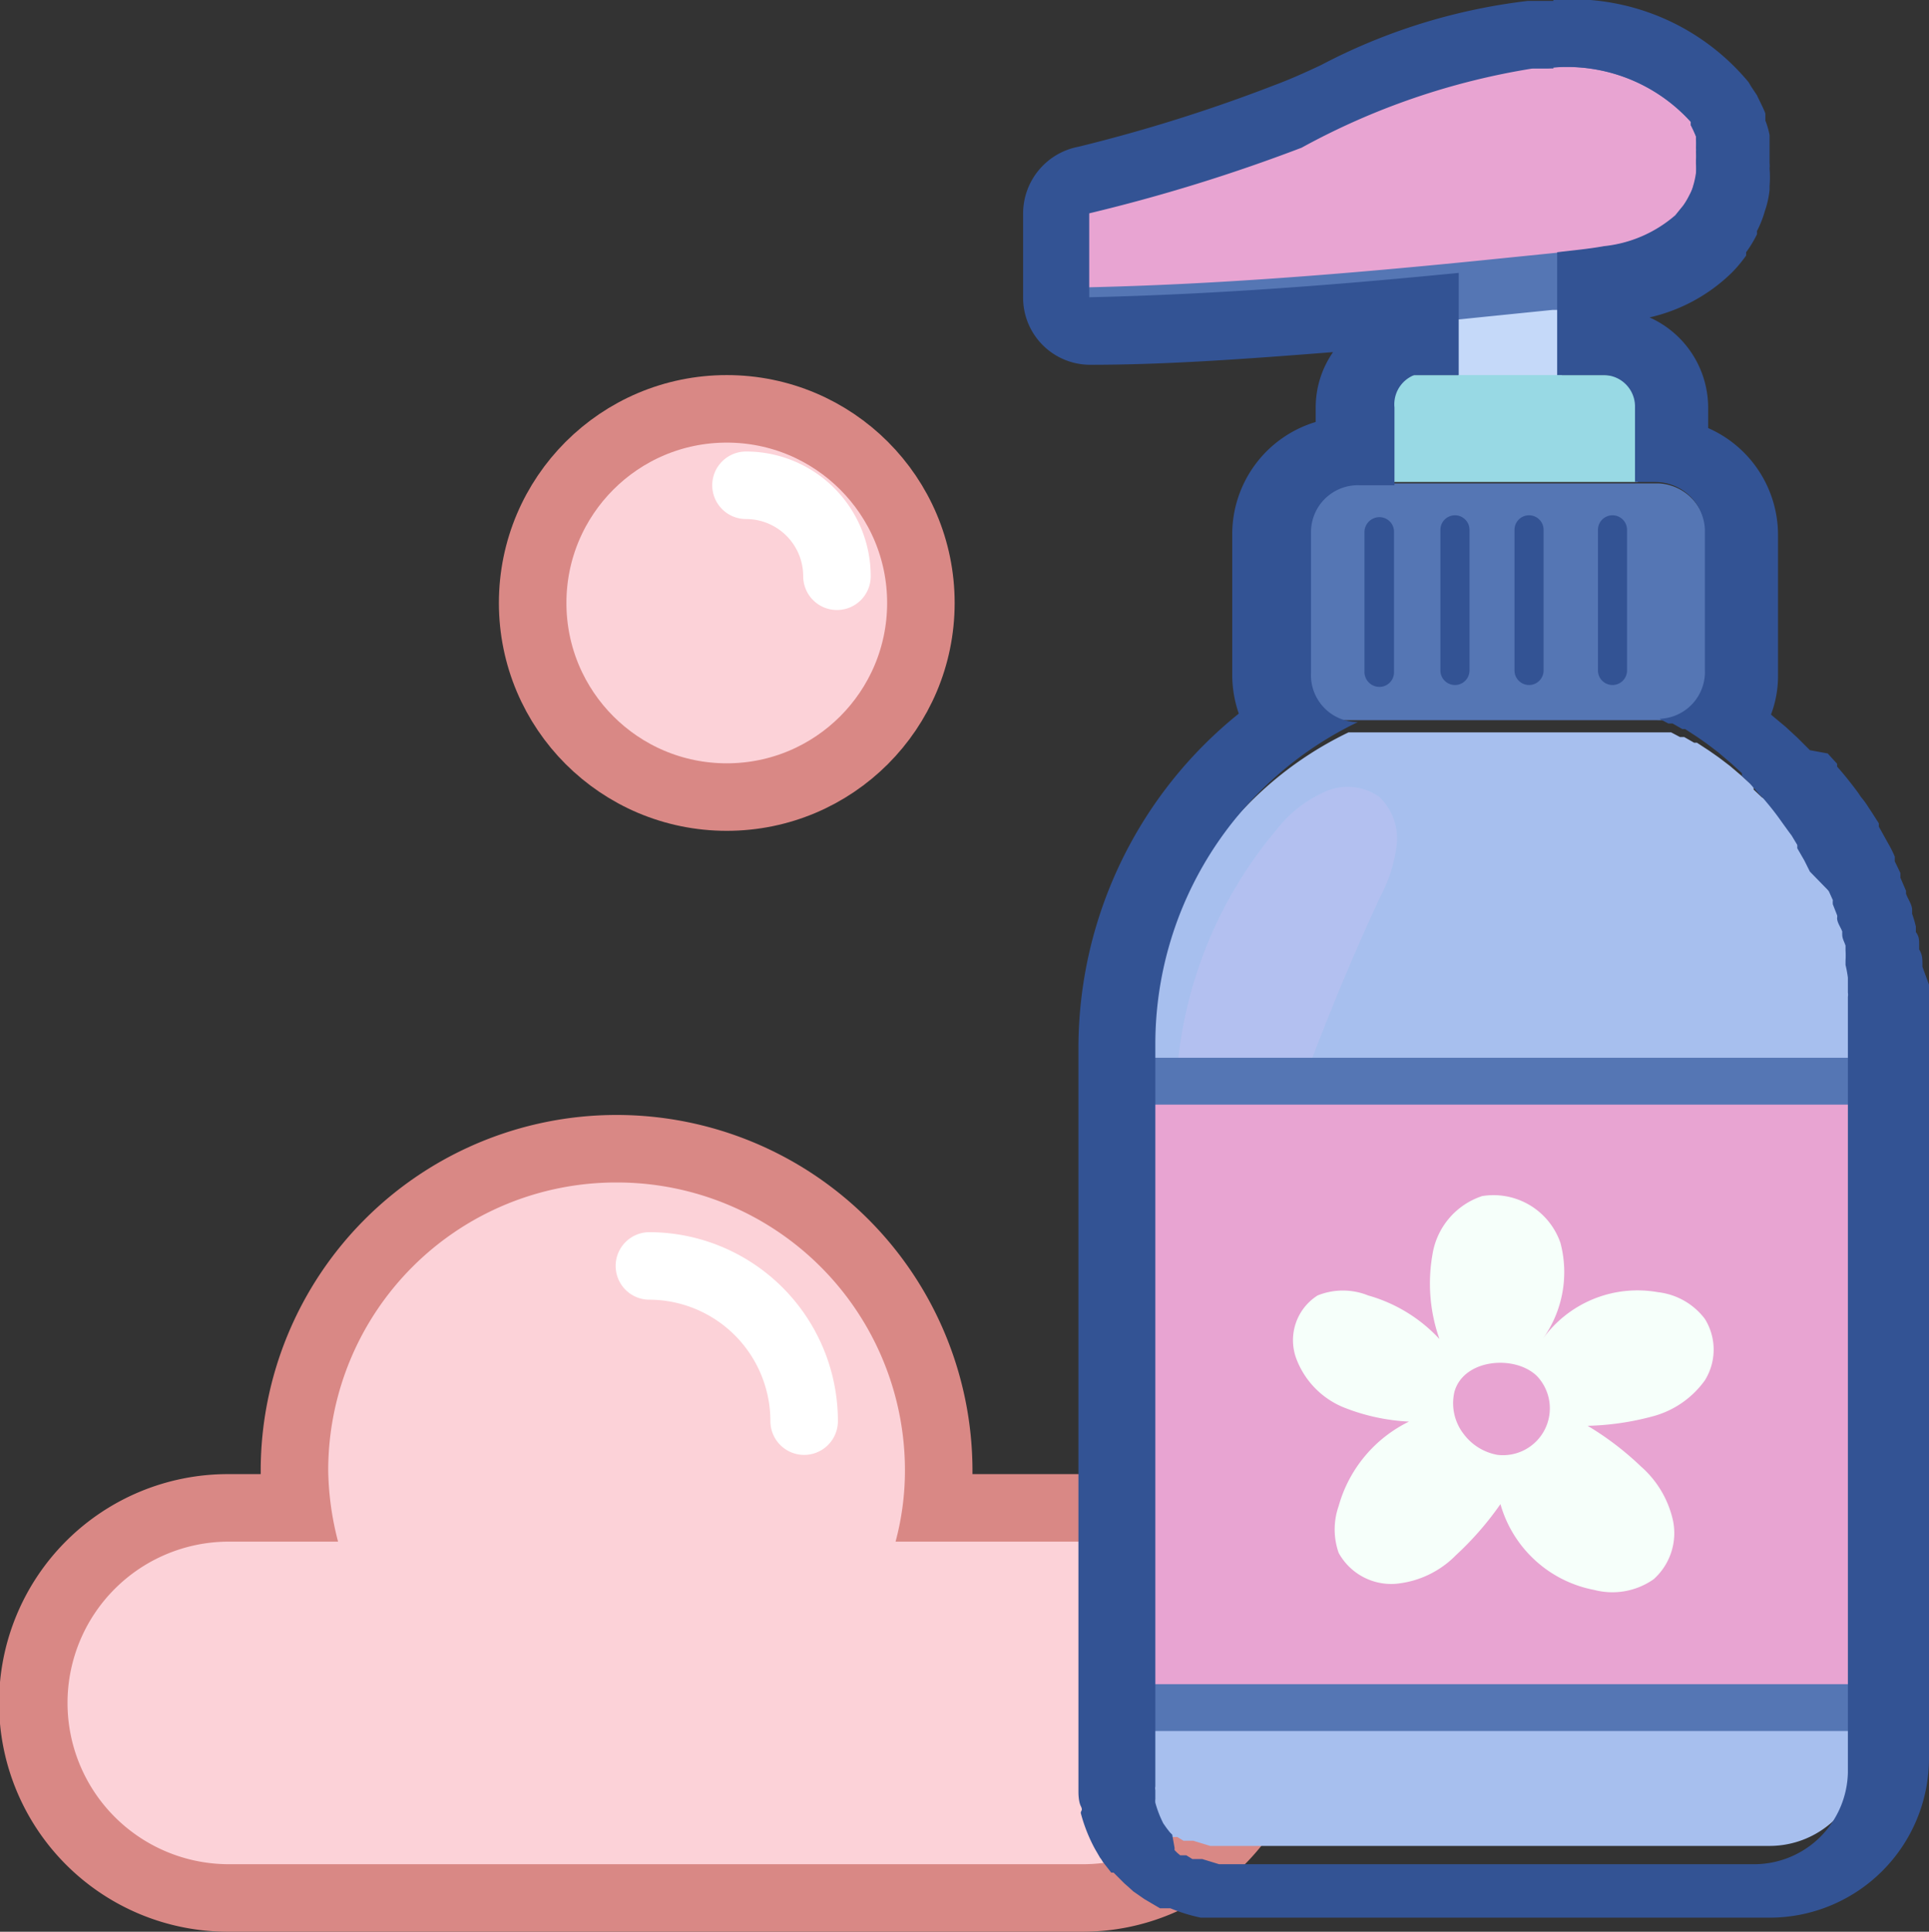 <svg xmlns="http://www.w3.org/2000/svg" width="41.14" height="41.2" viewBox="0 0 41.14 41.2">
  <rect x="0" y="0" width="41.14" height="41.2" fill="#333333" stroke="none"/>
  <g style="isolation: isolate">
    <g id="Layer_2" data-name="Layer 2">
      <g id="Layer_2-2" data-name="Layer 2">
        <g id="cat_clean_1" data-name="cat_clean 1">
          <g>
            <g>
              <circle cx="15.5" cy="12.86" r="4.14" fill="#fcd2d8" stroke="#d98885" stroke-miterlimit="10" stroke-width="1.44"/>
              <path d="M15.91,10.35a1.94,1.94,0,0,1,1.94,1.94" fill="none" stroke="#fff" stroke-linecap="round" stroke-linejoin="round" stroke-width="1.44"/>
            </g>
            <g>
              <g>
                <path d="M4.88,40.48a4.16,4.16,0,0,1,0-8.32H6.35a5.46,5.46,0,0,1,0-.8,6.86,6.86,0,0,1,13.72,0,7.31,7.31,0,0,1-.05.8h3.12a4.16,4.16,0,0,1,0,8.32Z" fill="#fcd2d8"/>
                <path d="M13.16,25.22a6.14,6.14,0,0,1,6.14,6.14,5.87,5.87,0,0,1-.2,1.52h4a3.44,3.44,0,1,1,0,6.88H4.88a3.44,3.44,0,0,1,0-6.88H7.21A6.33,6.33,0,0,1,7,31.36a6.14,6.14,0,0,1,6.14-6.14m0-1.44a7.59,7.59,0,0,0-7.58,7.58v.08h-.7a4.88,4.88,0,1,0,0,9.76H23.09a4.88,4.88,0,0,0,0-9.76H20.74v-.08a7.59,7.59,0,0,0-7.58-7.58Z" fill="#d98885"/>
              </g>
              <path d="M13.85,27a3.31,3.31,0,0,1,3.3,3.31" fill="none" stroke="#fff" stroke-linecap="round" stroke-linejoin="round" stroke-width="1.44"/>
            </g>
          </g>
          <g>
            <path d="M39.69,22v-.1c0-.07,0-.15,0-.22s0-.08,0-.11l0-.23a.28.28,0,0,0,0-.09c0-.11,0-.21,0-.32v0a2.56,2.56,0,0,0-.05-.27l0-.09a1.74,1.74,0,0,0,0-.22l0-.1c0-.07,0-.15-.07-.23a.64.64,0,0,1,0-.07c0-.09-.07-.19-.11-.29a.14.14,0,0,0,0-.06l-.09-.23a.36.36,0,0,1,0-.09L39,19l-.05-.08-.12-.24,0,0-.15-.26a.43.43,0,0,0,0-.07l-.12-.2L38.4,18l-.13-.18-.05-.07c-.12-.17-.25-.33-.38-.48l-.06-.06-.15-.17L37.57,17l-.17-.16,0-.06-.23-.21,0,0-.2-.17-.07-.06-.17-.13-.08-.06-.2-.14,0,0-.26-.17-.06,0-.21-.12-.09,0-.19-.1-.08,0,0,0H28.76a7.62,7.62,0,0,0-4.32,6.88v5H39.7v-5C39.7,22.17,39.7,22.06,39.69,22Z" fill="#a7bfee"/>
            <path d="M33.32,4.07c-.33.06-.67.09-1,.12l-1.22.13V8.6h2.21V4.07Z" fill="#c5d9f9"/>
            <path d="M29.42,17a1.16,1.16,0,0,0-1.19-.1,2.65,2.65,0,0,0-1,.79,9.14,9.14,0,0,0-2.1,6.92c.07.58.35,1.47,1.09,1.44s.82-.78,1-1.32a51.9,51.9,0,0,1,2.22-5.61A3.17,3.17,0,0,0,29.79,18,1.23,1.23,0,0,0,29.42,17Z" fill="#c8c3f4" opacity="0.35" style="mix-blend-mode: screen"/>
            <path d="M35.2,35.92H24.44v2a.28.28,0,0,0,0,.09v0l0,.19a.31.31,0,0,0,0,.08h0a2.35,2.35,0,0,0,.17.44l0,0,.07.1,0,0,.07.09,0,0h0s0,0,.05.05l.06.06,0,.05.06.06.06.05.07,0,.06,0,.13.08.08,0,.07,0,.06,0,.36.11H37.74a2,2,0,0,0,2-1.95V35.92Z" fill="#a7bfee"/>
            <g>
              <rect x="23.96" y="23.08" width="16.22" height="13.31" rx="0.48" fill="#e8a4d2"/>
              <path d="M39.7,23.56V35.92H24.44V23.56H39.7m0-1H24.44a1,1,0,0,0-1,1V35.92a1,1,0,0,0,1,1H39.7a1,1,0,0,0,1-1V23.56a1,1,0,0,0-1-1Z" fill="#5576b4"/>
            </g>
            <path d="M35.37,10.31h-6.6a1,1,0,0,0-1.05,1v3a1,1,0,0,0,1,1.05h6.61a1,1,0,0,0,1.05-1.05v-3A1.06,1.06,0,0,0,35.37,10.31Z" fill="#5576b4"/>
            <path d="M29.42,14.65a.31.31,0,0,0,.31-.31v-3a.31.31,0,0,0-.31-.31.32.32,0,0,0-.32.31v3A.32.32,0,0,0,29.42,14.65Z" fill="#335394"/>
            <path d="M30.72,11.3v3a.31.31,0,0,0,.62,0v-3a.31.31,0,0,0-.62,0Z" fill="#335394"/>
            <path d="M32.3,11.3v3a.31.31,0,0,0,.62,0v-3a.31.31,0,0,0-.62,0Z" fill="#335394"/>
            <path d="M34.08,11.3v3a.31.31,0,1,0,.62,0v-3a.31.31,0,0,0-.62,0Z" fill="#335394"/>
            <path d="M34.27,8H30.16a.67.67,0,0,0-.66.66v1.62h5.43V8.69A.67.67,0,0,0,34.27,8Z" fill="#98d9e4"/>
            <g>
              <path d="M23.23,6.82a.51.51,0,0,1-.34-.13.5.5,0,0,1-.14-.35V4.55a.47.47,0,0,1,.39-.47,38.23,38.23,0,0,0,4.43-1.37l1-.45A11.83,11.83,0,0,1,32.65,1l.48,0a4,4,0,0,1,3.32,1.36l.12.19a2.29,2.29,0,0,1,.13.27.94.94,0,0,0,0,.09,1,1,0,0,1,.06.22s0,.11,0,.12a1.79,1.79,0,0,1,0,.23v.13a2.45,2.45,0,0,1,0,.27,2.3,2.3,0,0,1-.07.36v0c0,.09-.07.19-.11.28s-.13.25-.19.34a3,3,0,0,1-.26.3,3.21,3.21,0,0,1-1.78.8c-.32.06-.65.09-1,.13l-1.73.18c-2.29.23-5.32.5-8.46.57Z" fill="#e8a4d2"/>
              <path d="M33.13,1.44A3.56,3.56,0,0,1,36.06,2.6l0,0,0,.07a2.56,2.56,0,0,1,.11.24l0,.07,0,.17s0,.06,0,.09a1.11,1.11,0,0,1,0,.17s0,.06,0,.08v0a1.23,1.23,0,0,1,0,.2v0c0,.08,0,.16-.05.25h0a.92.92,0,0,1-.09.23l0,0a1.59,1.59,0,0,1-.13.22l0,0-.17.21a2.75,2.75,0,0,1-1.52.66c-.39.07-.81.11-1.2.15l-1.48.15c-2.8.28-5.59.51-8.42.57V4.55a36.43,36.43,0,0,0,4.53-1.4,15.23,15.23,0,0,1,4.93-1.69l.44,0m0-1-.52,0a12.19,12.19,0,0,0-4.24,1.32c-.33.15-.65.31-1,.45a39.31,39.31,0,0,1-4.34,1.34,1,1,0,0,0-.78.94V6.34a1,1,0,0,0,1,1h0c3.16-.07,6.2-.34,8.5-.58l1.48-.15.23,0c.34,0,.68-.07,1-.13a3.68,3.68,0,0,0,2-.94,2.61,2.61,0,0,0,.27-.31l0-.06a2.9,2.9,0,0,0,.2-.33l0-.06a3.44,3.44,0,0,0,.14-.37h0A2.34,2.34,0,0,0,37.3,4V3.89c0-.11,0-.21,0-.32V3.49a.19.19,0,0,1,0-.08l0-.28,0-.14a2.68,2.68,0,0,0-.07-.27l0-.12A2.06,2.06,0,0,0,37,2.26a.6.6,0,0,0-.09-.15.35.35,0,0,0,0-.08A4.49,4.49,0,0,0,33.13.48Z" fill="#5576b4"/>
            </g>
            <path d="M36.36,28.13a1.46,1.46,0,0,0-1-.57,2.49,2.49,0,0,0-2.46,1,2.44,2.44,0,0,0,.38-2.05,1.51,1.51,0,0,0-1.67-1,1.57,1.57,0,0,0-1.06,1.25,3.55,3.55,0,0,0,.15,1.8,3.29,3.29,0,0,0-1.52-.93,1.44,1.44,0,0,0-1.08,0,1.13,1.13,0,0,0-.46,1.33,1.81,1.81,0,0,0,1,1.05,4.3,4.3,0,0,0,1.41.31,2.86,2.86,0,0,0-1.5,1.8,1.51,1.51,0,0,0,0,1,1.28,1.28,0,0,0,1.21.66,2.06,2.06,0,0,0,1.29-.61A6.66,6.66,0,0,0,32,32.08a2.58,2.58,0,0,0,2,1.83,1.53,1.53,0,0,0,1.27-.23,1.32,1.32,0,0,0,.41-1.25A2.15,2.15,0,0,0,35,31.28a6.37,6.37,0,0,0-1.14-.87,5.82,5.82,0,0,0,1.38-.2,2,2,0,0,0,1.12-.77A1.24,1.24,0,0,0,36.36,28.13ZM32.94,30.5a1,1,0,0,1-1,.53,1.15,1.15,0,0,1-.72-.44,1.07,1.07,0,0,1-.2-.91c.2-.7,1.29-.79,1.76-.33A1,1,0,0,1,32.94,30.5Z" fill="#f6fffa"/>
            <path d="M33.13,1.44A3.56,3.56,0,0,1,36.06,2.6l0,0,0,.07a2.56,2.56,0,0,1,.11.24l0,.07a1,1,0,0,1,0,.17.29.29,0,0,1,0,.09,1.11,1.11,0,0,1,0,.17s0,.06,0,.08v0a1.23,1.23,0,0,1,0,.2v0a2,2,0,0,1-.05.24h0a.92.92,0,0,1-.09.23.05.05,0,0,1,0,0,1.59,1.59,0,0,1-.13.22l0,0-.17.21a2.75,2.75,0,0,1-1.52.66c-.33.06-.67.09-1,.13V8h1a.67.67,0,0,1,.66.66v1.62h.44a1.06,1.06,0,0,1,1.05,1v3a1,1,0,0,1-1.05,1.05h0l0,0,.08,0,.19.1.09,0,.21.12.06,0,.26.17,0,0,.2.14.08.06.17.13.07.06.2.17,0,0,.23.21,0,.06.17.16.06.07.15.17.06.06c.13.15.26.31.38.48l.05.07.13.18.06.08.12.2a.43.43,0,0,1,0,.07l.15.26,0,0,.12.24L39,19l.09.2a.36.36,0,0,0,0,.09l.09.23a.14.14,0,0,1,0,.06c0,.1.08.2.11.29a.64.64,0,0,0,0,.07c0,.08.05.16.07.23l0,.1a1.74,1.74,0,0,1,0,.22l0,.09a2.56,2.56,0,0,1,.05.27v0c0,.11,0,.21,0,.32a.28.28,0,0,1,0,.09l0,.23s0,.07,0,.11,0,.15,0,.22V22c0,.11,0,.22,0,.33V37.81a2,2,0,0,1-2,1.95H26l-.36-.11-.06,0-.07,0-.08,0-.13-.08-.06,0-.07,0-.06-.05-.06-.06,0-.05L25,39.13s0,0-.05-.05h0l0,0-.07-.09,0,0-.07-.1,0,0a2.35,2.35,0,0,1-.17-.44h0a.31.31,0,0,1,0-.08l0-.19v0a.19.19,0,0,1,0-.08V22.28a7.62,7.62,0,0,1,4.32-6.88,1,1,0,0,1-1-1.05v-3a1,1,0,0,1,1.05-1h.73V8.69A.67.67,0,0,1,30.16,8h.95V5.82c-2.62.26-5.23.46-7.88.52V4.55a36.43,36.43,0,0,0,4.53-1.4,15.23,15.23,0,0,1,4.93-1.69l.44,0m0-1.44h0l-.55,0a12.63,12.63,0,0,0-4.41,1.37c-.32.15-.65.3-1,.43A34,34,0,0,1,23,3.13a1.45,1.45,0,0,0-1.18,1.42V6.34a1.43,1.43,0,0,0,1.44,1.44h0c1.6,0,3.26-.12,5.17-.27a2.07,2.07,0,0,0-.37,1.18V9a2.5,2.5,0,0,0-1.78,2.39v3a2.54,2.54,0,0,0,.14.83A9.16,9.16,0,0,0,23,22.28V38.12s0,.08,0,.1,0,.2.05.3,0,.09,0,.15a3.43,3.43,0,0,0,.3.76l0,0,.11.19a.7.7,0,0,1,.06.09l.11.14.07.09,0,0,.05,0,.12.12.11.11.08.07.11.1.13.09.1.07.22.13.12.07.11,0,.05,0,.06,0a3.68,3.68,0,0,0,.65.2l.14,0,.15,0H37.74a3.4,3.4,0,0,0,3.4-3.39V22.28c0-.13,0-.26,0-.39V21.8c0-.12,0-.21,0-.3l0-.13,0-.27V21L41,20.62v-.06c0-.1,0-.2-.07-.31l0-.1c0-.1,0-.18-.07-.27l0-.12a2.76,2.76,0,0,0-.08-.27l0-.08c0-.12-.09-.23-.13-.35l0-.06-.12-.28,0-.1-.12-.25,0-.1a2.44,2.44,0,0,0-.14-.28l-.2-.36,0-.07-.16-.25-.06-.09a1.77,1.77,0,0,0-.16-.22l-.06-.09c-.14-.19-.29-.38-.45-.56l0-.06-.2-.22L38.6,16l-.19-.19-.07-.07-.26-.24,0,0-.24-.2-.07-.06h0a2.31,2.31,0,0,0,.15-.83v-3a2.49,2.49,0,0,0-1.49-2.28V8.69a2.11,2.11,0,0,0-1.25-1.92,3.67,3.67,0,0,0,1.75-.95,2.89,2.89,0,0,0,.31-.37l0-.07A2.55,2.55,0,0,0,37.47,5a.21.21,0,0,0,0-.07,2.26,2.26,0,0,0,.17-.43h0a2,2,0,0,0,.1-.45s0-.07,0-.08a2.43,2.43,0,0,0,0-.38.45.45,0,0,0,0-.11V3.38c0-.11,0-.22,0-.33s0-.12,0-.17a1.81,1.81,0,0,0-.09-.31s0-.1,0-.14-.12-.27-.18-.4l-.12-.18-.06-.1A4.9,4.9,0,0,0,33.13,0Z" fill="#335394"/>
          </g>
        </g>
      </g>
    </g>
  </g>
</svg>
